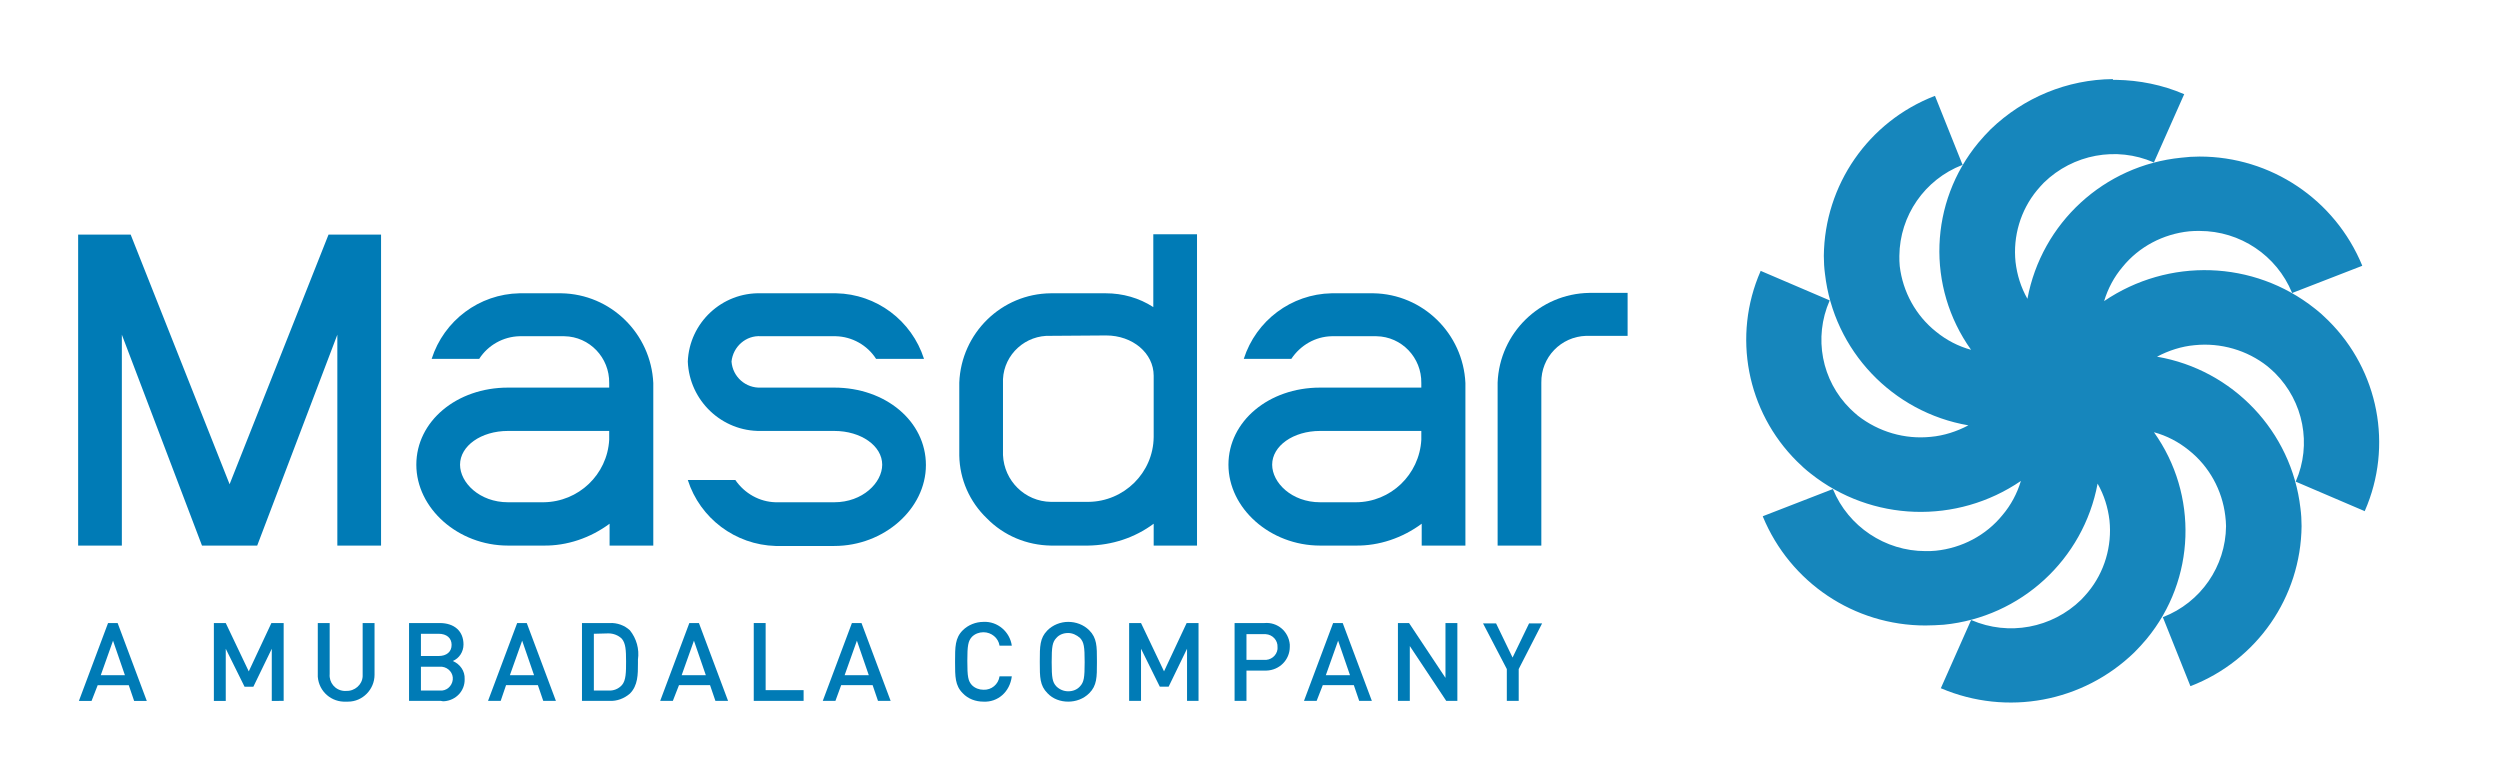 <?xml version="1.0" encoding="utf-8"?>
<!-- Generator: Adobe Illustrator 28.3.0, SVG Export Plug-In . SVG Version: 6.00 Build 0)  -->
<svg version="1.1" id="layer" xmlns="http://www.w3.org/2000/svg" xmlns:xlink="http://www.w3.org/1999/xlink" x="0px" y="0px"
	 viewBox="0 0 652 204.5" style="enable-background:new 0 0 652 204.5;" xml:space="preserve">
<style type="text/css">
	.st0{fill:#007BB6;}
	.st1{fill:#1686BC;}
</style>
<g transform="translate(-0.021 -1.825)">
	<g transform="translate(0 18.713)">
		<path class="st0" d="M90.3,166.1c-3.8,0.2-7.1-2.6-7.4-6.5c0-0.2,0-0.4,0-0.5v-13.5H86v13.3c-0.2,2.2,1.4,4.2,3.7,4.4
			c0.2,0,0.4,0,0.6,0c2.2,0.1,4.2-1.6,4.3-3.8c0-0.2,0-0.4,0-0.6v-13.3h3.1v13.5c0,3.8-3.1,7-6.9,7
			C90.7,166.1,90.5,166.1,90.3,166.1"/>
		<path class="st0" d="M115,165.9h-8.3v-20.3h8c3.8,0,6.2,2.1,6.2,5.6c0,1.9-1.1,3.6-2.8,4.3c1.9,0.8,3.2,2.6,3.1,4.7
			c0.1,3.1-2.3,5.6-5.4,5.8C115.6,166,115.3,166,115,165.9z M109.8,157v6.2h4.9c1.7,0.2,3.2-1.1,3.4-2.8s-1.1-3.2-2.8-3.4
			c-0.2,0-0.4,0-0.6,0L109.8,157L109.8,157z M109.8,148.4v5.8h4.6c2.1,0,3.4-1.1,3.4-2.9s-1.3-2.9-3.4-2.9H109.8z"/>
		<path class="st0" d="M130.6,165.9h-3.3l7.6-20.3h2.5l7.6,20.3h-3.3l-1.4-4.1H132L130.6,165.9L130.6,165.9z M136.2,150.2l-3.2,9
			h6.3L136.2,150.2z"/>
		<path class="st0" d="M159,165.9h-7.2v-20.3h7.2c2-0.1,3.9,0.6,5.3,1.9c1.7,2.1,2.5,4.9,2.1,7.6c0,0.2,0,0.3,0,0.5s0,0.3,0,0.5
			c0,2.9,0,5.8-2.1,7.9C162.8,165.3,160.9,166,159,165.9z M154.9,148.4v14.8h3.8c1.3,0.1,2.6-0.4,3.5-1.4c1.1-1.2,1.1-3.5,1.1-6.2
			c0-2.9-0.1-4.7-1.1-5.9c-0.9-0.9-2.2-1.4-3.5-1.4L154.9,148.4z"/>
		<path class="st0" d="M175.5,165.9h-3.3l7.6-20.3h2.5l7.6,20.3h-3.3l-1.4-4.1h-8.1L175.5,165.9L175.5,165.9z M181,150.2l-3.2,9h6.3
			L181,150.2z"/>
		<path class="st0" d="M196.6,165.9v-20.3h3.1v17.5h9.9v2.8H196.6z"/>
		<path class="st0" d="M217.9,165.9h-3.3l7.6-20.3h2.5l7.6,20.3H229l-1.4-4.1h-8.2L217.9,165.9L217.9,165.9z M223.5,150.2l-3.2,9
			h6.3L223.5,150.2z"/>
		<path class="st0" d="M256.5,166.1c-2,0-4-0.7-5.4-2.2c-2-2-2-4.3-2-8.2c0-3.9,0-6.2,2-8.2c1.4-1.4,3.4-2.2,5.4-2.2
			c3.7-0.2,6.9,2.6,7.4,6.2h-3.2c-0.3-2-2.1-3.5-4.2-3.5c-1.1,0-2.2,0.4-3,1.2c-1,1.1-1.2,2.3-1.2,6.3c0,4.1,0.2,5.2,1.2,6.3
			c0.8,0.8,1.9,1.2,3,1.2c2.1,0.1,3.9-1.4,4.2-3.5h3.2C263.4,163.6,260.2,166.3,256.5,166.1"/>
		<path class="st0" d="M278.6,166.1c-2,0-4-0.7-5.4-2.2c-2-2-2-4.2-2-8v-0.4c0-3.8,0-6,2-8c1.4-1.4,3.4-2.2,5.4-2.2s4,0.7,5.5,2.2
			c2,2,2,4.2,2,7.9v0.6c0,3.7,0,5.9-2,7.9C282.6,165.4,280.6,166.1,278.6,166.1z M278.6,148.2c-1.2,0-2.3,0.4-3.1,1.3
			c-1,1.1-1.2,2.2-1.2,6.3c0,4.1,0.2,5.2,1.2,6.3c0.8,0.8,1.9,1.3,3.1,1.3s2.3-0.4,3.1-1.3c1-1.1,1.2-2.2,1.2-6.3
			c0-4.1-0.2-5.2-1.2-6.3C280.8,148.7,279.7,148.2,278.6,148.2L278.6,148.2z"/>
		<path class="st0" d="M309.6,165.9v-13.6l-4.8,9.9h-2.3l-4.9-9.9v13.6h-3.1v-20.3h3.1l6,12.6l5.9-12.6h3.1v20.3H309.6z"/>
		<path class="st0" d="M325.1,165.9H322v-20.3h7.8c3.4-0.3,6.3,2.2,6.6,5.6c0,0.2,0,0.4,0,0.6c0,3.4-2.7,6.1-6.1,6.2
			c-0.2,0-0.4,0-0.5,0h-4.7L325.1,165.9L325.1,165.9z M325.1,148.4v6.8h4.5c1.8,0.2,3.4-1.1,3.6-2.8c0-0.2,0-0.3,0-0.5
			c0.1-1.8-1.3-3.3-3.1-3.4c-0.2,0-0.4,0-0.5,0h-4.5V148.4z"/>
		<path class="st0" d="M343.4,165.9h-3.3l7.6-20.3h2.5l7.6,20.3h-3.3l-1.4-4.1H345L343.4,165.9L343.4,165.9z M349,150.2l-3.2,9h6.3
			L349,150.2z"/>
		<path class="st0" d="M377.2,165.9l-9.5-14.3v14.3h-3.1v-20.3h2.9l9.5,14.3v-14.3h3.1v20.3H377.2z"/>
		<path class="st0" d="M396.1,157.6v8.3H393v-8.3l-6.2-11.9h3.4l4.3,8.9l4.3-8.9h3.4L396.1,157.6z"/>
		<path class="st0" d="M414.5,59.5c-12.9,0.2-23.4,10.5-23.9,23.4v42.5H402V82.9c-0.1-6.6,5.1-12,11.7-12.2c0.3,0,0.5,0,0.8,0h10
			V59.5L414.5,59.5L414.5,59.5z"/>
		<path class="st0" d="M312.3,125.4h-11.4v-5.7c-5,3.7-10.9,5.6-17.1,5.7h-9.7c-6.3-0.1-12.3-2.6-16.7-7.1
			c-4.5-4.3-7.1-10.2-7.2-16.4v-19c0.5-12.9,11-23.2,23.9-23.3h14.3c4.4,0,8.7,1.2,12.4,3.6v-19h11.4v81.2H312.3z M274.1,70.7
			c-6.6-0.3-12.2,4.8-12.5,11.3c0,0.3,0,0.5,0,0.8v19c0.3,6.7,5.7,12.1,12.5,12.2h9.8c9.3-0.1,16.9-7.6,17-16.9v-16
			c0-5.9-5.5-10.5-12.4-10.5L274.1,70.7z"/>
		<path class="st0" d="M382.2,125.4h-11.4v-5.7c-5,3.7-11.1,5.8-17.3,5.7h-9.2c-13,0-23.9-9.7-23.9-21.1c0-11.3,10.5-20.1,23.9-20.1
			h26.4V83c0.1-6.6-5.1-12.1-11.7-12.2c-0.3,0-0.6,0-0.8,0h-10.9c-4.2,0.1-8.1,2.3-10.5,5.9h-12.4c3.2-10,12.4-16.9,22.9-17.1h10.9
			c12.9,0.2,23.4,10.5,24,23.4V125.4L382.2,125.4z M344.3,95.5c-7,0-12.5,3.9-12.5,8.8c0,4.7,5.1,9.8,12.5,9.8h9.3
			c9.1,0,16.6-7.2,17.1-16.3v-2.3H344.3z"/>
		<path class="st0" d="M170.4,125.4H159v-5.7c-5,3.7-11.1,5.8-17.3,5.7h-9.2c-13,0-23.9-9.7-23.9-21.1c0-11.3,10.5-20.1,23.9-20.1
			h26.4V83c0.1-6.6-5.1-12.1-11.7-12.2c-0.3,0-0.6,0-0.8,0h-10.9c-4.2,0.1-8.2,2.3-10.5,5.9h-12.4c3.2-10,12.4-16.9,22.9-17.1h10.9
			c12.9,0.2,23.4,10.5,24,23.4V125.4L170.4,125.4z M132.5,95.5c-7,0-12.5,3.9-12.5,8.8c0,4.7,5.1,9.8,12.5,9.8h9.3
			c9.1-0.1,16.6-7.2,17.1-16.3v-2.3H132.5z"/>
		<path class="st0" d="M217.6,84.2h-19.1c-4,0.2-7.4-2.8-7.7-6.8c0.4-3.9,3.8-6.9,7.7-6.6H218c4.2,0.1,8.2,2.3,10.5,5.9H241
			c-3.2-10-12.4-16.9-22.9-17.1h-19.6c-10.2-0.3-18.7,7.7-19.1,17.8c0.4,10.2,8.9,18.3,19.1,18.1h19.1c7,0,12.5,3.9,12.5,8.8
			c0,4.7-5.1,9.8-12.5,9.8h-15.3c-4.2-0.1-8.1-2.3-10.5-5.8h-12.4c3.2,10,12.4,16.9,22.9,17.2h15.3c13,0,23.9-9.7,23.9-21.1
			C241.5,93,231,84.2,217.6,84.2"/>
		<path class="st0" d="M85.7,44.3l-25.8,65.1L34.1,44.3H20.4v81.1h11.4v-55l20.9,55h14.4l20.9-55v55h11.4V44.3H85.7z"/>
	</g>
	<g transform="translate(186.574 0.953)">
		<path class="st1" d="M364.5,21.5c-11.9,0.1-23.3,4.8-31.9,13.1l0,0c-1.1,1.1-2.2,2.3-3.2,3.5l0,0c-12.8,15.5-13.6,37.6-1.9,54l0,0
			l0,0l0,0c-3.3-0.9-6.4-2.5-9.1-4.7l0,0c-5.3-4.2-8.7-10.4-9.5-17.1l0,0c-0.1-0.9-0.1-1.8-0.1-2.7l0,0c0.1-10.5,6.6-19.9,16.4-23.7
			l0,0h0.1l-7.2-18H318c-17.3,6.7-28.7,23.2-28.9,41.7l0,0c0,1.6,0.1,3.2,0.3,4.7l0,0c2.3,20,17.6,36.1,37.4,39.5l0,0l0,0l0,0
			c-3,1.6-6.4,2.7-9.8,3l0,0c-6.8,0.7-13.6-1.3-19-5.5l0,0c-0.7-0.6-1.4-1.2-2-1.8l0,0c-7.5-7.4-9.6-18.6-5.4-28.2l0,0v-0.1l-18-7.7
			v0.1c-7.4,16.9-3.6,36.6,9.5,49.6l0,0c1.1,1.1,2.3,2.2,3.6,3.2l0,0c15.9,12.6,38.1,13.3,54.8,1.9l0,0l0,0l0,0
			c-1,3.3-2.6,6.3-4.8,8.9l0,0c-4.3,5.3-10.6,8.6-17.4,9.3l0,0c-0.9,0.1-1.8,0.1-2.7,0.1l0,0c-10.5,0-20.1-6.4-24.1-16.1l0,0v-0.1
			l-18.3,7.1v0.1c7.1,17.2,23.8,28.4,42.4,28.4l0,0c1.6,0,3.2-0.1,4.8-0.2l0,0c20.1-2,36.4-17,40.1-36.8l0,0l0,0l0,0
			c1.7,3,2.7,6.2,3.1,9.6l0,0c0.7,6.7-1.3,13.5-5.6,18.7l0,0c-0.6,0.7-1.2,1.4-1.8,2l0,0c-7.6,7.4-18.9,9.5-28.6,5.3l0,0h-0.1
			l-7.9,17.8h0.1c17.2,7.3,37,3.6,50.4-9.4l0,0c1.1-1.1,2.2-2.3,3.2-3.5l0,0c12.8-15.5,13.5-37.6,1.9-53.9l0,0l0,0
			c3.3,0.9,6.4,2.5,9.1,4.7l0,0c5.3,4.2,8.7,10.4,9.5,17.1l0,0c0.1,0.9,0.2,1.8,0.2,2.7l0,0c-0.1,10.5-6.6,19.9-16.4,23.7l0,0h-0.1
			l7.2,18h0.1c17.3-6.7,28.7-23.2,28.9-41.7l0,0c0-1.6-0.1-3.2-0.3-4.7l0,0c-2.3-20-17.6-36.1-37.4-39.5l0,0l0,0l0,0
			c3-1.6,6.4-2.7,9.8-3l0,0c6.8-0.7,13.7,1.3,19,5.5l0,0c0.7,0.6,1.4,1.2,2,1.8l0,0c7.4,7.4,9.6,18.6,5.4,28.2l0,0v0.1l18,7.7v-0.1
			c7.4-16.9,3.6-36.6-9.5-49.6l0,0c-1.1-1.1-2.3-2.2-3.6-3.2l0,0C401.2,68.7,379,68,362.2,79.4l0,0l0,0l0,0c1-3.3,2.6-6.3,4.8-8.9
			l0,0c4.3-5.3,10.6-8.6,17.4-9.3l0,0c0.9-0.1,1.8-0.1,2.7-0.1l0,0c10.6,0,20.1,6.4,24.1,16.1l0,0v0.1l18.3-7.1v-0.1
			c-7.1-17.2-23.8-28.4-42.4-28.4l0,0c-1.6,0-3.2,0.1-4.8,0.3l0,0c-20.1,2-36.4,17-40.1,36.8l0,0l0,0l0,0c-1.7-3-2.7-6.2-3.1-9.6
			l0,0c-0.7-6.7,1.3-13.5,5.6-18.7l0,0c0.6-0.7,1.2-1.4,1.8-2l0,0c7.6-7.4,18.9-9.5,28.6-5.3l0,0h0.1l7.9-17.8H383
			c-5.6-2.4-11.6-3.6-17.6-3.7h-0.9V21.5z"/>
	</g>
	<g transform="translate(0 62.52)">
		<path class="st0" d="M23.9,122.1h-3.3l7.6-20.3h2.5l7.6,20.3H35l-1.4-4.1h-8.1L23.9,122.1L23.9,122.1z M29.5,106.4l-3.2,9h6.3
			L29.5,106.4z"/>
		<path class="st0" d="M70.9,122.1v-13.6l-4.8,9.9h-2.3l-4.9-9.9v13.6h-3.1v-20.3h3.1l6,12.6l5.9-12.6H74v20.3H70.9z"/>
	</g>
</g>
</svg>
